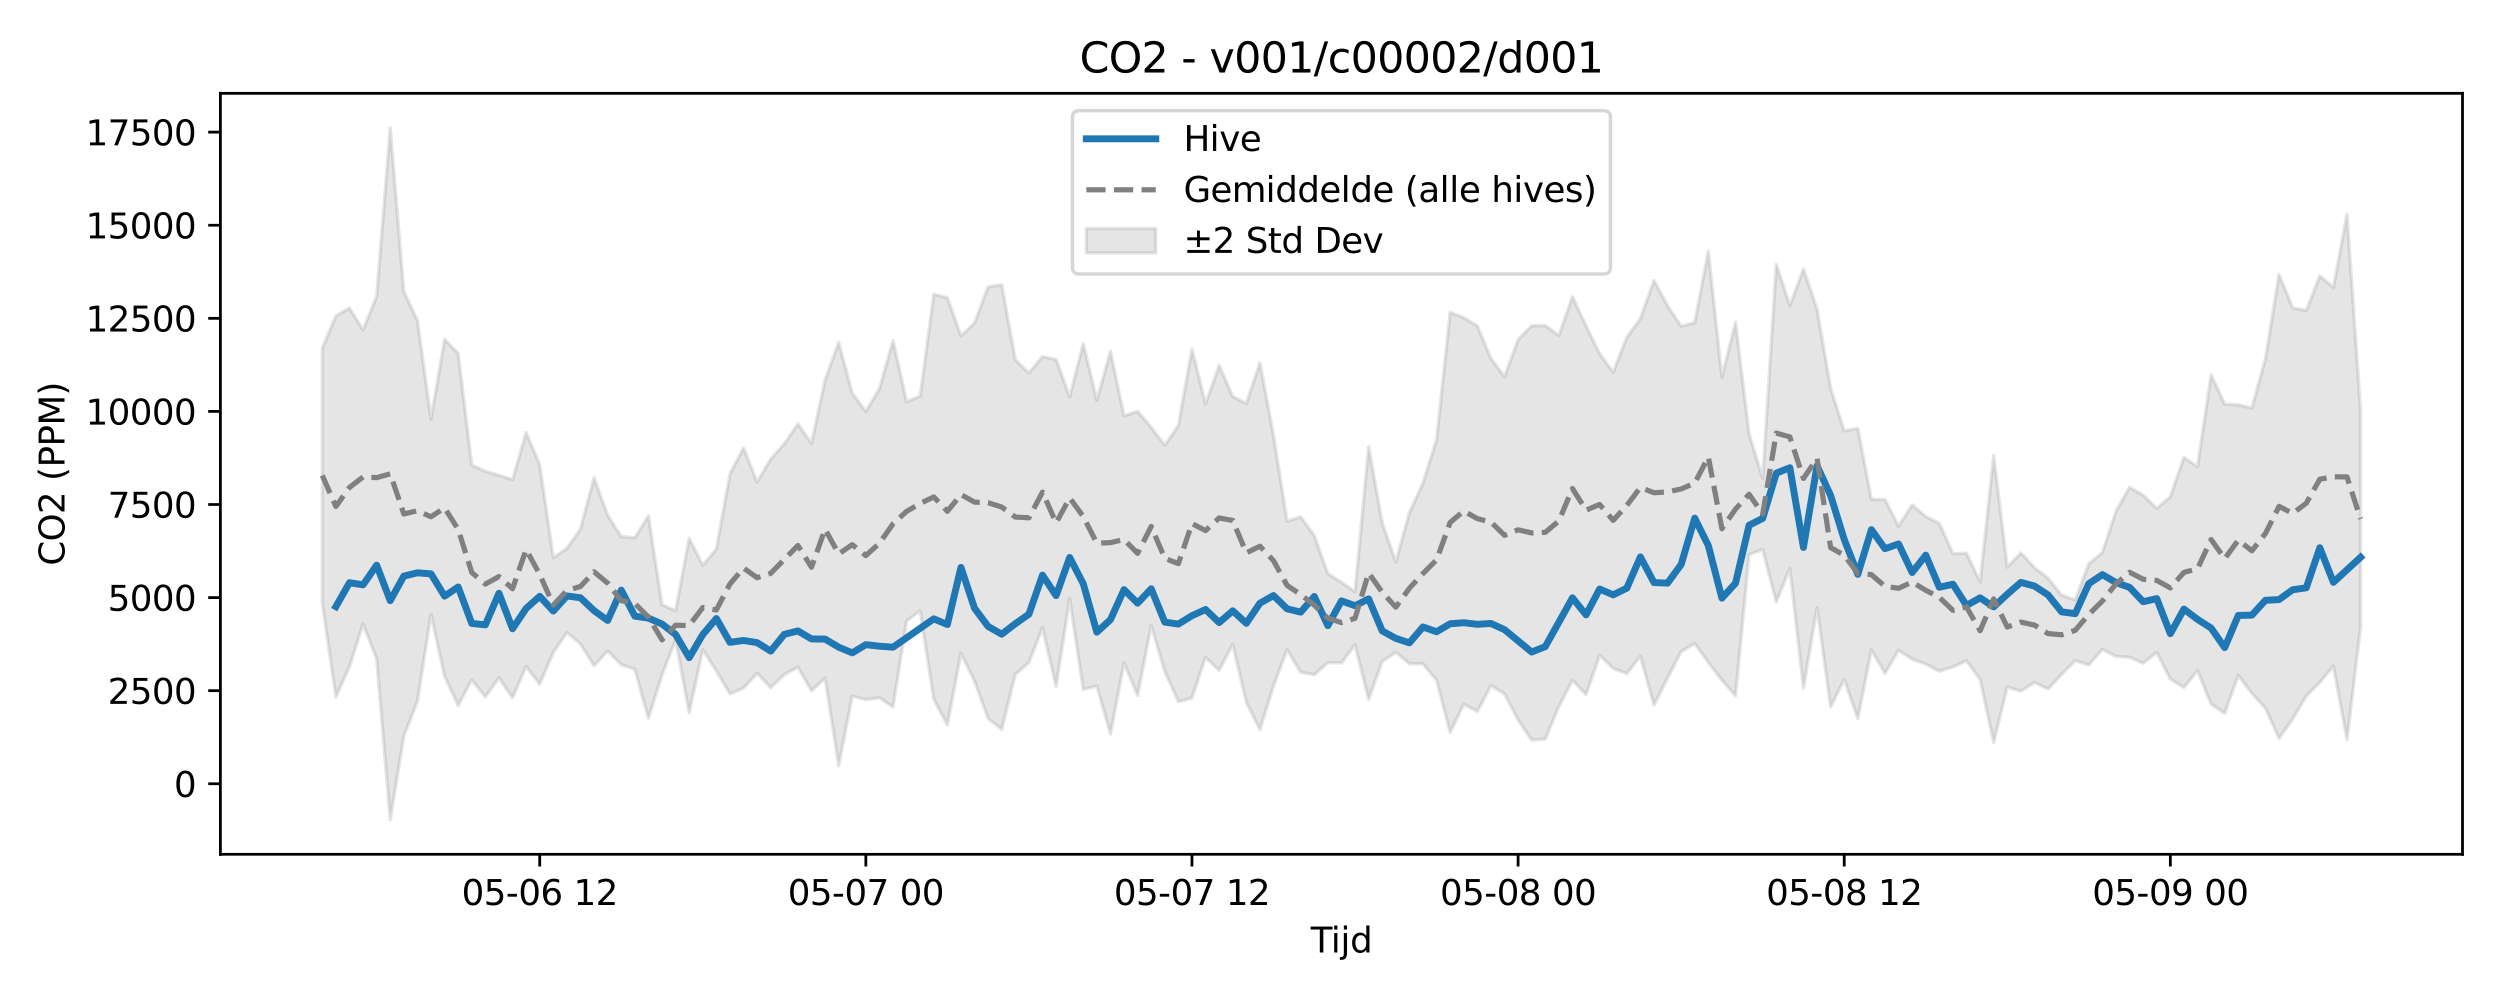 <?xml version="1.0" encoding="utf-8" standalone="no"?>
<!DOCTYPE svg PUBLIC "-//W3C//DTD SVG 1.1//EN"
  "http://www.w3.org/Graphics/SVG/1.1/DTD/svg11.dtd">
<svg xmlns:xlink="http://www.w3.org/1999/xlink" width="720pt" height="288pt" viewBox="0 0 720 288" xmlns="http://www.w3.org/2000/svg" version="1.1">
 <defs>
  <style type="text/css">*{stroke-linejoin: round; stroke-linecap: butt}</style>
 </defs>
 <g id="figure_1">
  <g id="patch_1">
   <path d="M 0 288 
L 720 288 
L 720 0 
L 0 0 
z
" style="fill: #ffffff"/>
  </g>
  <g id="axes_1">
   <g id="patch_2">
    <path d="M 63.47 246.04 
L 709.2 246.04 
L 709.2 26.88 
L 63.47 26.88 
z
" style="fill: #ffffff"/>
   </g>
   <g id="FillBetweenPolyCollection_1">
    <defs>
     <path id="meb567c52d7" d="M 92.821 -187.741 
L 92.821 -114.425 
L 96.735 -87.276 
L 100.648 -95.992 
L 104.562 -108.271 
L 108.475 -98.239 
L 112.389 -51.922 
L 116.302 -75.922 
L 120.216 -86.077 
L 124.129 -111.054 
L 128.043 -93.215 
L 131.957 -84.841 
L 135.87 -92.182 
L 139.784 -87.289 
L 143.697 -92.785 
L 147.611 -87.049 
L 151.524 -96.034 
L 155.438 -90.97 
L 159.351 -100.105 
L 163.265 -105.805 
L 167.178 -102.541 
L 171.092 -96.256 
L 175.005 -100.506 
L 178.919 -96.552 
L 182.832 -95.25 
L 186.746 -81.133 
L 190.659 -93.615 
L 194.573 -103.739 
L 198.486 -82.714 
L 202.4 -100.89 
L 206.313 -94.786 
L 210.227 -88.138 
L 214.14 -89.815 
L 218.054 -94.106 
L 221.967 -89.966 
L 225.881 -93.7 
L 229.794 -95.873 
L 233.708 -89.045 
L 237.621 -92.695 
L 241.535 -67.521 
L 245.448 -87.535 
L 249.362 -86.505 
L 253.275 -87.052 
L 257.189 -84.362 
L 261.103 -109.152 
L 265.016 -112.102 
L 268.93 -86.526 
L 272.843 -79.244 
L 276.757 -99.886 
L 280.67 -91.8 
L 284.584 -81.037 
L 288.497 -77.95 
L 292.411 -93.783 
L 296.324 -97.166 
L 300.238 -107.2 
L 304.151 -90.341 
L 308.065 -115.527 
L 311.978 -89.458 
L 315.892 -90.4 
L 319.805 -76.618 
L 323.719 -97.01 
L 327.632 -87.729 
L 331.546 -107.884 
L 335.459 -94.645 
L 339.373 -85.904 
L 343.286 -86.982 
L 347.2 -98.703 
L 351.113 -94.925 
L 355.027 -102.399 
L 358.94 -85.773 
L 362.854 -77.84 
L 366.767 -90.417 
L 370.681 -100.925 
L 374.594 -94.404 
L 378.508 -93.666 
L 382.421 -97.156 
L 386.335 -97.083 
L 390.249 -102.306 
L 394.162 -86.616 
L 398.076 -97.446 
L 401.989 -100.152 
L 405.903 -96.839 
L 409.816 -96.819 
L 413.73 -92.101 
L 417.643 -77.033 
L 421.557 -85.182 
L 425.47 -83.107 
L 429.384 -90.533 
L 433.297 -88.182 
L 437.211 -80.668 
L 441.124 -74.86 
L 445.038 -75.127 
L 448.951 -84.536 
L 452.865 -92.062 
L 456.778 -87.968 
L 460.692 -99.263 
L 464.605 -95.507 
L 468.519 -93.991 
L 472.432 -99.009 
L 476.346 -84.94 
L 480.259 -92.714 
L 484.173 -100.299 
L 488.086 -102.662 
L 492 -97.203 
L 495.913 -92.11 
L 499.827 -87.564 
L 503.74 -128.265 
L 507.654 -129.733 
L 511.567 -114.652 
L 515.481 -124.347 
L 519.395 -89.848 
L 523.308 -113.002 
L 527.222 -84.408 
L 531.135 -92.319 
L 535.049 -81.039 
L 538.962 -100.844 
L 542.876 -94.108 
L 546.789 -100.706 
L 550.703 -98.16 
L 554.616 -96.718 
L 558.53 -94.706 
L 562.443 -95.907 
L 566.357 -97.682 
L 570.27 -92.328 
L 574.184 -74.214 
L 578.097 -90.148 
L 582.011 -88.92 
L 585.924 -91.442 
L 589.838 -89.569 
L 593.751 -93.762 
L 597.665 -97.733 
L 601.578 -96.496 
L 605.492 -100.975 
L 609.405 -98.963 
L 613.319 -98.718 
L 617.232 -96.982 
L 621.146 -100.115 
L 625.059 -92.37 
L 628.973 -90.025 
L 632.886 -94.831 
L 636.8 -85.23 
L 640.713 -82.574 
L 644.627 -93.486 
L 648.541 -88.28 
L 652.454 -84.039 
L 656.368 -75.374 
L 660.281 -80.909 
L 664.195 -87.547 
L 668.108 -91.439 
L 672.022 -96.18 
L 675.935 -75.023 
L 679.849 -107.313 
L 679.849 -169.78 
L 679.849 -169.78 
L 675.935 -226.28 
L 672.022 -205.199 
L 668.108 -208.542 
L 664.195 -198.578 
L 660.281 -199.354 
L 656.368 -208.964 
L 652.454 -184.705 
L 648.541 -170.479 
L 644.627 -171.414 
L 640.713 -171.629 
L 636.8 -180.023 
L 632.886 -153.579 
L 628.973 -156.278 
L 625.059 -144.95 
L 621.146 -141.588 
L 617.232 -145.353 
L 613.319 -147.67 
L 609.405 -140.746 
L 605.492 -128.867 
L 601.578 -125.628 
L 597.665 -115.203 
L 593.751 -116.604 
L 589.838 -121.471 
L 585.924 -124.51 
L 582.011 -128.772 
L 578.097 -124.664 
L 574.184 -156.801 
L 570.27 -120.385 
L 566.357 -128.679 
L 562.443 -128.535 
L 558.53 -137.252 
L 554.616 -139.264 
L 550.703 -142.576 
L 546.789 -136.451 
L 542.876 -144.144 
L 538.962 -144.193 
L 535.049 -164.649 
L 531.135 -163.897 
L 527.222 -176.156 
L 523.308 -198.964 
L 519.395 -210.562 
L 515.481 -199.989 
L 511.567 -211.886 
L 507.654 -150.224 
L 503.74 -163.027 
L 499.827 -195.193 
L 495.913 -179.34 
L 492 -215.596 
L 488.086 -195.073 
L 484.173 -194.063 
L 480.259 -199.945 
L 476.346 -207.24 
L 472.432 -196.233 
L 468.519 -190.881 
L 464.605 -180.762 
L 460.692 -186.172 
L 456.778 -194.162 
L 452.865 -202.527 
L 448.951 -191.402 
L 445.038 -194.244 
L 441.124 -194.175 
L 437.211 -190.153 
L 433.297 -179.482 
L 429.384 -184.781 
L 425.47 -194.15 
L 421.557 -196.513 
L 417.643 -198.018 
L 413.73 -161.389 
L 409.816 -148.849 
L 405.903 -140.313 
L 401.989 -126.126 
L 398.076 -137.436 
L 394.162 -159.38 
L 390.249 -117.567 
L 386.335 -120.286 
L 382.421 -122.774 
L 378.508 -133.749 
L 374.594 -139.176 
L 370.681 -137.87 
L 366.767 -162.623 
L 362.854 -183.534 
L 358.94 -171.749 
L 355.027 -173.826 
L 351.113 -182.736 
L 347.2 -171.675 
L 343.286 -187.446 
L 339.373 -165.436 
L 335.459 -159.754 
L 331.546 -164.898 
L 327.632 -169.54 
L 323.719 -168.231 
L 319.805 -186.841 
L 315.892 -172.707 
L 311.978 -189.024 
L 308.065 -173.649 
L 304.151 -184.465 
L 300.238 -185.332 
L 296.324 -180.573 
L 292.411 -184.392 
L 288.497 -205.991 
L 284.584 -205.41 
L 280.67 -194.972 
L 276.757 -191.258 
L 272.843 -202.265 
L 268.93 -203.242 
L 265.016 -173.924 
L 261.103 -172.313 
L 257.189 -189.912 
L 253.275 -176.02 
L 249.362 -169.499 
L 245.448 -174.742 
L 241.535 -189.41 
L 237.621 -178.532 
L 233.708 -160.229 
L 229.794 -165.919 
L 225.881 -160.17 
L 221.967 -155.787 
L 218.054 -149.141 
L 214.14 -159.013 
L 210.227 -151.519 
L 206.313 -129.885 
L 202.4 -125.184 
L 198.486 -132.951 
L 194.573 -112.124 
L 190.659 -113.825 
L 186.746 -139.409 
L 182.832 -133.109 
L 178.919 -133.463 
L 175.005 -139.601 
L 171.092 -150.396 
L 167.178 -135.663 
L 163.265 -130.027 
L 159.351 -127.376 
L 155.438 -154.172 
L 151.524 -163.417 
L 147.611 -149.83 
L 143.697 -151.131 
L 139.784 -152.274 
L 135.87 -154.064 
L 131.957 -186.227 
L 128.043 -190.259 
L 124.129 -167.275 
L 120.216 -195.749 
L 116.302 -204.03 
L 112.389 -251.158 
L 108.475 -202.634 
L 104.562 -193.007 
L 100.648 -199.263 
L 96.735 -196.989 
L 92.821 -187.741 
z
" style="stroke: #808080; stroke-opacity: 0.2"/>
    </defs>
    <g clip-path="url(#pc4746f2664)">
     <use xlink:href="#meb567c52d7" x="0" y="288" style="fill: #808080; fill-opacity: 0.2; stroke: #808080; stroke-opacity: 0.2"/>
    </g>
   </g>
   <g id="matplotlib.axis_1">
    <g id="xtick_1">
     <g id="line2d_1">
      <defs>
       <path id="m14efe7e6c4" d="M 0 0 
L 0 3.5 
" style="stroke: #000000; stroke-width: 0.8"/>
      </defs>
      <g>
       <use xlink:href="#m14efe7e6c4" x="155.438" y="246.04" style="stroke: #000000; stroke-width: 0.8"/>
      </g>
     </g>
     <g id="text_1">
      <!-- 05-06 12 -->
      <g transform="translate(132.957 260.638) scale(0.1 -0.1)">
       <defs>
        <path id="DejaVuSans-30" d="M 2034 4250 
Q 1547 4250 1301 3770 
Q 1056 3291 1056 2328 
Q 1056 1369 1301 889 
Q 1547 409 2034 409 
Q 2525 409 2770 889 
Q 3016 1369 3016 2328 
Q 3016 3291 2770 3770 
Q 2525 4250 2034 4250 
z
M 2034 4750 
Q 2819 4750 3233 4129 
Q 3647 3509 3647 2328 
Q 3647 1150 3233 529 
Q 2819 -91 2034 -91 
Q 1250 -91 836 529 
Q 422 1150 422 2328 
Q 422 3509 836 4129 
Q 1250 4750 2034 4750 
z
" transform="scale(0.016)"/>
        <path id="DejaVuSans-35" d="M 691 4666 
L 3169 4666 
L 3169 4134 
L 1269 4134 
L 1269 2991 
Q 1406 3038 1543 3061 
Q 1681 3084 1819 3084 
Q 2600 3084 3056 2656 
Q 3513 2228 3513 1497 
Q 3513 744 3044 326 
Q 2575 -91 1722 -91 
Q 1428 -91 1123 -41 
Q 819 9 494 109 
L 494 744 
Q 775 591 1075 516 
Q 1375 441 1709 441 
Q 2250 441 2565 725 
Q 2881 1009 2881 1497 
Q 2881 1984 2565 2268 
Q 2250 2553 1709 2553 
Q 1456 2553 1204 2497 
Q 953 2441 691 2322 
L 691 4666 
z
" transform="scale(0.016)"/>
        <path id="DejaVuSans-2d" d="M 313 2009 
L 1997 2009 
L 1997 1497 
L 313 1497 
L 313 2009 
z
" transform="scale(0.016)"/>
        <path id="DejaVuSans-36" d="M 2113 2584 
Q 1688 2584 1439 2293 
Q 1191 2003 1191 1497 
Q 1191 994 1439 701 
Q 1688 409 2113 409 
Q 2538 409 2786 701 
Q 3034 994 3034 1497 
Q 3034 2003 2786 2293 
Q 2538 2584 2113 2584 
z
M 3366 4563 
L 3366 3988 
Q 3128 4100 2886 4159 
Q 2644 4219 2406 4219 
Q 1781 4219 1451 3797 
Q 1122 3375 1075 2522 
Q 1259 2794 1537 2939 
Q 1816 3084 2150 3084 
Q 2853 3084 3261 2657 
Q 3669 2231 3669 1497 
Q 3669 778 3244 343 
Q 2819 -91 2113 -91 
Q 1303 -91 875 529 
Q 447 1150 447 2328 
Q 447 3434 972 4092 
Q 1497 4750 2381 4750 
Q 2619 4750 2861 4703 
Q 3103 4656 3366 4563 
z
" transform="scale(0.016)"/>
        <path id="DejaVuSans-20" transform="scale(0.016)"/>
        <path id="DejaVuSans-31" d="M 794 531 
L 1825 531 
L 1825 4091 
L 703 3866 
L 703 4441 
L 1819 4666 
L 2450 4666 
L 2450 531 
L 3481 531 
L 3481 0 
L 794 0 
L 794 531 
z
" transform="scale(0.016)"/>
        <path id="DejaVuSans-32" d="M 1228 531 
L 3431 531 
L 3431 0 
L 469 0 
L 469 531 
Q 828 903 1448 1529 
Q 2069 2156 2228 2338 
Q 2531 2678 2651 2914 
Q 2772 3150 2772 3378 
Q 2772 3750 2511 3984 
Q 2250 4219 1831 4219 
Q 1534 4219 1204 4116 
Q 875 4013 500 3803 
L 500 4441 
Q 881 4594 1212 4672 
Q 1544 4750 1819 4750 
Q 2544 4750 2975 4387 
Q 3406 4025 3406 3419 
Q 3406 3131 3298 2873 
Q 3191 2616 2906 2266 
Q 2828 2175 2409 1742 
Q 1991 1309 1228 531 
z
" transform="scale(0.016)"/>
       </defs>
       <use xlink:href="#DejaVuSans-30"/>
       <use xlink:href="#DejaVuSans-35" transform="translate(63.623 0)"/>
       <use xlink:href="#DejaVuSans-2d" transform="translate(127.246 0)"/>
       <use xlink:href="#DejaVuSans-30" transform="translate(163.33 0)"/>
       <use xlink:href="#DejaVuSans-36" transform="translate(226.953 0)"/>
       <use xlink:href="#DejaVuSans-20" transform="translate(290.576 0)"/>
       <use xlink:href="#DejaVuSans-31" transform="translate(322.363 0)"/>
       <use xlink:href="#DejaVuSans-32" transform="translate(385.986 0)"/>
      </g>
     </g>
    </g>
    <g id="xtick_2">
     <g id="line2d_2">
      <g>
       <use xlink:href="#m14efe7e6c4" x="249.362" y="246.04" style="stroke: #000000; stroke-width: 0.8"/>
      </g>
     </g>
     <g id="text_2">
      <!-- 05-07 00 -->
      <g transform="translate(226.882 260.638) scale(0.1 -0.1)">
       <defs>
        <path id="DejaVuSans-37" d="M 525 4666 
L 3525 4666 
L 3525 4397 
L 1831 0 
L 1172 0 
L 2766 4134 
L 525 4134 
L 525 4666 
z
" transform="scale(0.016)"/>
       </defs>
       <use xlink:href="#DejaVuSans-30"/>
       <use xlink:href="#DejaVuSans-35" transform="translate(63.623 0)"/>
       <use xlink:href="#DejaVuSans-2d" transform="translate(127.246 0)"/>
       <use xlink:href="#DejaVuSans-30" transform="translate(163.33 0)"/>
       <use xlink:href="#DejaVuSans-37" transform="translate(226.953 0)"/>
       <use xlink:href="#DejaVuSans-20" transform="translate(290.576 0)"/>
       <use xlink:href="#DejaVuSans-30" transform="translate(322.363 0)"/>
       <use xlink:href="#DejaVuSans-30" transform="translate(385.986 0)"/>
      </g>
     </g>
    </g>
    <g id="xtick_3">
     <g id="line2d_3">
      <g>
       <use xlink:href="#m14efe7e6c4" x="343.286" y="246.04" style="stroke: #000000; stroke-width: 0.8"/>
      </g>
     </g>
     <g id="text_3">
      <!-- 05-07 12 -->
      <g transform="translate(320.806 260.638) scale(0.1 -0.1)">
       <use xlink:href="#DejaVuSans-30"/>
       <use xlink:href="#DejaVuSans-35" transform="translate(63.623 0)"/>
       <use xlink:href="#DejaVuSans-2d" transform="translate(127.246 0)"/>
       <use xlink:href="#DejaVuSans-30" transform="translate(163.33 0)"/>
       <use xlink:href="#DejaVuSans-37" transform="translate(226.953 0)"/>
       <use xlink:href="#DejaVuSans-20" transform="translate(290.576 0)"/>
       <use xlink:href="#DejaVuSans-31" transform="translate(322.363 0)"/>
       <use xlink:href="#DejaVuSans-32" transform="translate(385.986 0)"/>
      </g>
     </g>
    </g>
    <g id="xtick_4">
     <g id="line2d_4">
      <g>
       <use xlink:href="#m14efe7e6c4" x="437.211" y="246.04" style="stroke: #000000; stroke-width: 0.8"/>
      </g>
     </g>
     <g id="text_4">
      <!-- 05-08 00 -->
      <g transform="translate(414.73 260.638) scale(0.1 -0.1)">
       <defs>
        <path id="DejaVuSans-38" d="M 2034 2216 
Q 1584 2216 1326 1975 
Q 1069 1734 1069 1313 
Q 1069 891 1326 650 
Q 1584 409 2034 409 
Q 2484 409 2743 651 
Q 3003 894 3003 1313 
Q 3003 1734 2745 1975 
Q 2488 2216 2034 2216 
z
M 1403 2484 
Q 997 2584 770 2862 
Q 544 3141 544 3541 
Q 544 4100 942 4425 
Q 1341 4750 2034 4750 
Q 2731 4750 3128 4425 
Q 3525 4100 3525 3541 
Q 3525 3141 3298 2862 
Q 3072 2584 2669 2484 
Q 3125 2378 3379 2068 
Q 3634 1759 3634 1313 
Q 3634 634 3220 271 
Q 2806 -91 2034 -91 
Q 1263 -91 848 271 
Q 434 634 434 1313 
Q 434 1759 690 2068 
Q 947 2378 1403 2484 
z
M 1172 3481 
Q 1172 3119 1398 2916 
Q 1625 2713 2034 2713 
Q 2441 2713 2670 2916 
Q 2900 3119 2900 3481 
Q 2900 3844 2670 4047 
Q 2441 4250 2034 4250 
Q 1625 4250 1398 4047 
Q 1172 3844 1172 3481 
z
" transform="scale(0.016)"/>
       </defs>
       <use xlink:href="#DejaVuSans-30"/>
       <use xlink:href="#DejaVuSans-35" transform="translate(63.623 0)"/>
       <use xlink:href="#DejaVuSans-2d" transform="translate(127.246 0)"/>
       <use xlink:href="#DejaVuSans-30" transform="translate(163.33 0)"/>
       <use xlink:href="#DejaVuSans-38" transform="translate(226.953 0)"/>
       <use xlink:href="#DejaVuSans-20" transform="translate(290.576 0)"/>
       <use xlink:href="#DejaVuSans-30" transform="translate(322.363 0)"/>
       <use xlink:href="#DejaVuSans-30" transform="translate(385.986 0)"/>
      </g>
     </g>
    </g>
    <g id="xtick_5">
     <g id="line2d_5">
      <g>
       <use xlink:href="#m14efe7e6c4" x="531.135" y="246.04" style="stroke: #000000; stroke-width: 0.8"/>
      </g>
     </g>
     <g id="text_5">
      <!-- 05-08 12 -->
      <g transform="translate(508.655 260.638) scale(0.1 -0.1)">
       <use xlink:href="#DejaVuSans-30"/>
       <use xlink:href="#DejaVuSans-35" transform="translate(63.623 0)"/>
       <use xlink:href="#DejaVuSans-2d" transform="translate(127.246 0)"/>
       <use xlink:href="#DejaVuSans-30" transform="translate(163.33 0)"/>
       <use xlink:href="#DejaVuSans-38" transform="translate(226.953 0)"/>
       <use xlink:href="#DejaVuSans-20" transform="translate(290.576 0)"/>
       <use xlink:href="#DejaVuSans-31" transform="translate(322.363 0)"/>
       <use xlink:href="#DejaVuSans-32" transform="translate(385.986 0)"/>
      </g>
     </g>
    </g>
    <g id="xtick_6">
     <g id="line2d_6">
      <g>
       <use xlink:href="#m14efe7e6c4" x="625.059" y="246.04" style="stroke: #000000; stroke-width: 0.8"/>
      </g>
     </g>
     <g id="text_6">
      <!-- 05-09 00 -->
      <g transform="translate(602.579 260.638) scale(0.1 -0.1)">
       <defs>
        <path id="DejaVuSans-39" d="M 703 97 
L 703 672 
Q 941 559 1184 500 
Q 1428 441 1663 441 
Q 2288 441 2617 861 
Q 2947 1281 2994 2138 
Q 2813 1869 2534 1725 
Q 2256 1581 1919 1581 
Q 1219 1581 811 2004 
Q 403 2428 403 3163 
Q 403 3881 828 4315 
Q 1253 4750 1959 4750 
Q 2769 4750 3195 4129 
Q 3622 3509 3622 2328 
Q 3622 1225 3098 567 
Q 2575 -91 1691 -91 
Q 1453 -91 1209 -44 
Q 966 3 703 97 
z
M 1959 2075 
Q 2384 2075 2632 2365 
Q 2881 2656 2881 3163 
Q 2881 3666 2632 3958 
Q 2384 4250 1959 4250 
Q 1534 4250 1286 3958 
Q 1038 3666 1038 3163 
Q 1038 2656 1286 2365 
Q 1534 2075 1959 2075 
z
" transform="scale(0.016)"/>
       </defs>
       <use xlink:href="#DejaVuSans-30"/>
       <use xlink:href="#DejaVuSans-35" transform="translate(63.623 0)"/>
       <use xlink:href="#DejaVuSans-2d" transform="translate(127.246 0)"/>
       <use xlink:href="#DejaVuSans-30" transform="translate(163.33 0)"/>
       <use xlink:href="#DejaVuSans-39" transform="translate(226.953 0)"/>
       <use xlink:href="#DejaVuSans-20" transform="translate(290.576 0)"/>
       <use xlink:href="#DejaVuSans-30" transform="translate(322.363 0)"/>
       <use xlink:href="#DejaVuSans-30" transform="translate(385.986 0)"/>
      </g>
     </g>
    </g>
    <g id="text_7">
     <!-- Tijd -->
     <g transform="translate(377.485 274.317) scale(0.1 -0.1)">
      <defs>
       <path id="DejaVuSans-54" d="M -19 4666 
L 3928 4666 
L 3928 4134 
L 2272 4134 
L 2272 0 
L 1638 0 
L 1638 4134 
L -19 4134 
L -19 4666 
z
" transform="scale(0.016)"/>
       <path id="DejaVuSans-69" d="M 603 3500 
L 1178 3500 
L 1178 0 
L 603 0 
L 603 3500 
z
M 603 4863 
L 1178 4863 
L 1178 4134 
L 603 4134 
L 603 4863 
z
" transform="scale(0.016)"/>
       <path id="DejaVuSans-6a" d="M 603 3500 
L 1178 3500 
L 1178 -63 
Q 1178 -731 923 -1031 
Q 669 -1331 103 -1331 
L -116 -1331 
L -116 -844 
L 38 -844 
Q 366 -844 484 -692 
Q 603 -541 603 -63 
L 603 3500 
z
M 603 4863 
L 1178 4863 
L 1178 4134 
L 603 4134 
L 603 4863 
z
" transform="scale(0.016)"/>
       <path id="DejaVuSans-64" d="M 2906 2969 
L 2906 4863 
L 3481 4863 
L 3481 0 
L 2906 0 
L 2906 525 
Q 2725 213 2448 61 
Q 2172 -91 1784 -91 
Q 1150 -91 751 415 
Q 353 922 353 1747 
Q 353 2572 751 3078 
Q 1150 3584 1784 3584 
Q 2172 3584 2448 3432 
Q 2725 3281 2906 2969 
z
M 947 1747 
Q 947 1113 1208 752 
Q 1469 391 1925 391 
Q 2381 391 2643 752 
Q 2906 1113 2906 1747 
Q 2906 2381 2643 2742 
Q 2381 3103 1925 3103 
Q 1469 3103 1208 2742 
Q 947 2381 947 1747 
z
" transform="scale(0.016)"/>
      </defs>
      <use xlink:href="#DejaVuSans-54"/>
      <use xlink:href="#DejaVuSans-69" transform="translate(57.959 0)"/>
      <use xlink:href="#DejaVuSans-6a" transform="translate(85.742 0)"/>
      <use xlink:href="#DejaVuSans-64" transform="translate(113.525 0)"/>
     </g>
    </g>
   </g>
   <g id="matplotlib.axis_2">
    <g id="ytick_1">
     <g id="line2d_7">
      <defs>
       <path id="m110b66a2c6" d="M 0 0 
L -3.5 0 
" style="stroke: #000000; stroke-width: 0.8"/>
      </defs>
      <g>
       <use xlink:href="#m110b66a2c6" x="63.47" y="225.723" style="stroke: #000000; stroke-width: 0.8"/>
      </g>
     </g>
     <g id="text_8">
      <!-- 0 -->
      <g transform="translate(50.108 229.523) scale(0.1 -0.1)">
       <use xlink:href="#DejaVuSans-30"/>
      </g>
     </g>
    </g>
    <g id="ytick_2">
     <g id="line2d_8">
      <g>
       <use xlink:href="#m110b66a2c6" x="63.47" y="198.914" style="stroke: #000000; stroke-width: 0.8"/>
      </g>
     </g>
     <g id="text_9">
      <!-- 2500 -->
      <g transform="translate(31.02 202.713) scale(0.1 -0.1)">
       <use xlink:href="#DejaVuSans-32"/>
       <use xlink:href="#DejaVuSans-35" transform="translate(63.623 0)"/>
       <use xlink:href="#DejaVuSans-30" transform="translate(127.246 0)"/>
       <use xlink:href="#DejaVuSans-30" transform="translate(190.869 0)"/>
      </g>
     </g>
    </g>
    <g id="ytick_3">
     <g id="line2d_9">
      <g>
       <use xlink:href="#m110b66a2c6" x="63.47" y="172.105" style="stroke: #000000; stroke-width: 0.8"/>
      </g>
     </g>
     <g id="text_10">
      <!-- 5000 -->
      <g transform="translate(31.02 175.904) scale(0.1 -0.1)">
       <use xlink:href="#DejaVuSans-35"/>
       <use xlink:href="#DejaVuSans-30" transform="translate(63.623 0)"/>
       <use xlink:href="#DejaVuSans-30" transform="translate(127.246 0)"/>
       <use xlink:href="#DejaVuSans-30" transform="translate(190.869 0)"/>
      </g>
     </g>
    </g>
    <g id="ytick_4">
     <g id="line2d_10">
      <g>
       <use xlink:href="#m110b66a2c6" x="63.47" y="145.296" style="stroke: #000000; stroke-width: 0.8"/>
      </g>
     </g>
     <g id="text_11">
      <!-- 7500 -->
      <g transform="translate(31.02 149.095) scale(0.1 -0.1)">
       <use xlink:href="#DejaVuSans-37"/>
       <use xlink:href="#DejaVuSans-35" transform="translate(63.623 0)"/>
       <use xlink:href="#DejaVuSans-30" transform="translate(127.246 0)"/>
       <use xlink:href="#DejaVuSans-30" transform="translate(190.869 0)"/>
      </g>
     </g>
    </g>
    <g id="ytick_5">
     <g id="line2d_11">
      <g>
       <use xlink:href="#m110b66a2c6" x="63.47" y="118.487" style="stroke: #000000; stroke-width: 0.8"/>
      </g>
     </g>
     <g id="text_12">
      <!-- 10000 -->
      <g transform="translate(24.657 122.286) scale(0.1 -0.1)">
       <use xlink:href="#DejaVuSans-31"/>
       <use xlink:href="#DejaVuSans-30" transform="translate(63.623 0)"/>
       <use xlink:href="#DejaVuSans-30" transform="translate(127.246 0)"/>
       <use xlink:href="#DejaVuSans-30" transform="translate(190.869 0)"/>
       <use xlink:href="#DejaVuSans-30" transform="translate(254.492 0)"/>
      </g>
     </g>
    </g>
    <g id="ytick_6">
     <g id="line2d_12">
      <g>
       <use xlink:href="#m110b66a2c6" x="63.47" y="91.677" style="stroke: #000000; stroke-width: 0.8"/>
      </g>
     </g>
     <g id="text_13">
      <!-- 12500 -->
      <g transform="translate(24.657 95.477) scale(0.1 -0.1)">
       <use xlink:href="#DejaVuSans-31"/>
       <use xlink:href="#DejaVuSans-32" transform="translate(63.623 0)"/>
       <use xlink:href="#DejaVuSans-35" transform="translate(127.246 0)"/>
       <use xlink:href="#DejaVuSans-30" transform="translate(190.869 0)"/>
       <use xlink:href="#DejaVuSans-30" transform="translate(254.492 0)"/>
      </g>
     </g>
    </g>
    <g id="ytick_7">
     <g id="line2d_13">
      <g>
       <use xlink:href="#m110b66a2c6" x="63.47" y="64.868" style="stroke: #000000; stroke-width: 0.8"/>
      </g>
     </g>
     <g id="text_14">
      <!-- 15000 -->
      <g transform="translate(24.657 68.667) scale(0.1 -0.1)">
       <use xlink:href="#DejaVuSans-31"/>
       <use xlink:href="#DejaVuSans-35" transform="translate(63.623 0)"/>
       <use xlink:href="#DejaVuSans-30" transform="translate(127.246 0)"/>
       <use xlink:href="#DejaVuSans-30" transform="translate(190.869 0)"/>
       <use xlink:href="#DejaVuSans-30" transform="translate(254.492 0)"/>
      </g>
     </g>
    </g>
    <g id="ytick_8">
     <g id="line2d_14">
      <g>
       <use xlink:href="#m110b66a2c6" x="63.47" y="38.059" style="stroke: #000000; stroke-width: 0.8"/>
      </g>
     </g>
     <g id="text_15">
      <!-- 17500 -->
      <g transform="translate(24.657 41.858) scale(0.1 -0.1)">
       <use xlink:href="#DejaVuSans-31"/>
       <use xlink:href="#DejaVuSans-37" transform="translate(63.623 0)"/>
       <use xlink:href="#DejaVuSans-35" transform="translate(127.246 0)"/>
       <use xlink:href="#DejaVuSans-30" transform="translate(190.869 0)"/>
       <use xlink:href="#DejaVuSans-30" transform="translate(254.492 0)"/>
      </g>
     </g>
    </g>
    <g id="text_16">
     <!-- CO2 (PPM) -->
     <g transform="translate(18.578 162.903) rotate(-90) scale(0.1 -0.1)">
      <defs>
       <path id="DejaVuSans-43" d="M 4122 4306 
L 4122 3641 
Q 3803 3938 3442 4084 
Q 3081 4231 2675 4231 
Q 1875 4231 1450 3742 
Q 1025 3253 1025 2328 
Q 1025 1406 1450 917 
Q 1875 428 2675 428 
Q 3081 428 3442 575 
Q 3803 722 4122 1019 
L 4122 359 
Q 3791 134 3420 21 
Q 3050 -91 2638 -91 
Q 1578 -91 968 557 
Q 359 1206 359 2328 
Q 359 3453 968 4101 
Q 1578 4750 2638 4750 
Q 3056 4750 3426 4639 
Q 3797 4528 4122 4306 
z
" transform="scale(0.016)"/>
       <path id="DejaVuSans-4f" d="M 2522 4238 
Q 1834 4238 1429 3725 
Q 1025 3213 1025 2328 
Q 1025 1447 1429 934 
Q 1834 422 2522 422 
Q 3209 422 3611 934 
Q 4013 1447 4013 2328 
Q 4013 3213 3611 3725 
Q 3209 4238 2522 4238 
z
M 2522 4750 
Q 3503 4750 4090 4092 
Q 4678 3434 4678 2328 
Q 4678 1225 4090 567 
Q 3503 -91 2522 -91 
Q 1538 -91 948 565 
Q 359 1222 359 2328 
Q 359 3434 948 4092 
Q 1538 4750 2522 4750 
z
" transform="scale(0.016)"/>
       <path id="DejaVuSans-28" d="M 1984 4856 
Q 1566 4138 1362 3434 
Q 1159 2731 1159 2009 
Q 1159 1288 1364 580 
Q 1569 -128 1984 -844 
L 1484 -844 
Q 1016 -109 783 600 
Q 550 1309 550 2009 
Q 550 2706 781 3412 
Q 1013 4119 1484 4856 
L 1984 4856 
z
" transform="scale(0.016)"/>
       <path id="DejaVuSans-50" d="M 1259 4147 
L 1259 2394 
L 2053 2394 
Q 2494 2394 2734 2622 
Q 2975 2850 2975 3272 
Q 2975 3691 2734 3919 
Q 2494 4147 2053 4147 
L 1259 4147 
z
M 628 4666 
L 2053 4666 
Q 2838 4666 3239 4311 
Q 3641 3956 3641 3272 
Q 3641 2581 3239 2228 
Q 2838 1875 2053 1875 
L 1259 1875 
L 1259 0 
L 628 0 
L 628 4666 
z
" transform="scale(0.016)"/>
       <path id="DejaVuSans-4d" d="M 628 4666 
L 1569 4666 
L 2759 1491 
L 3956 4666 
L 4897 4666 
L 4897 0 
L 4281 0 
L 4281 4097 
L 3078 897 
L 2444 897 
L 1241 4097 
L 1241 0 
L 628 0 
L 628 4666 
z
" transform="scale(0.016)"/>
       <path id="DejaVuSans-29" d="M 513 4856 
L 1013 4856 
Q 1481 4119 1714 3412 
Q 1947 2706 1947 2009 
Q 1947 1309 1714 600 
Q 1481 -109 1013 -844 
L 513 -844 
Q 928 -128 1133 580 
Q 1338 1288 1338 2009 
Q 1338 2731 1133 3434 
Q 928 4138 513 4856 
z
" transform="scale(0.016)"/>
      </defs>
      <use xlink:href="#DejaVuSans-43"/>
      <use xlink:href="#DejaVuSans-4f" transform="translate(69.824 0)"/>
      <use xlink:href="#DejaVuSans-32" transform="translate(148.535 0)"/>
      <use xlink:href="#DejaVuSans-20" transform="translate(212.158 0)"/>
      <use xlink:href="#DejaVuSans-28" transform="translate(243.945 0)"/>
      <use xlink:href="#DejaVuSans-50" transform="translate(282.959 0)"/>
      <use xlink:href="#DejaVuSans-50" transform="translate(343.262 0)"/>
      <use xlink:href="#DejaVuSans-4d" transform="translate(403.564 0)"/>
      <use xlink:href="#DejaVuSans-29" transform="translate(489.844 0)"/>
     </g>
    </g>
   </g>
   <g id="line2d_15">
    <path d="M 96.735 174.705 
L 100.648 167.826 
L 104.562 168.43 
L 108.475 162.775 
L 112.389 172.979 
L 116.302 165.917 
L 120.216 164.967 
L 124.129 165.274 
L 128.043 171.681 
L 131.957 169.054 
L 135.87 179.551 
L 139.784 179.96 
L 143.697 170.861 
L 147.611 181.081 
L 151.524 175.226 
L 155.438 171.747 
L 159.351 175.973 
L 163.265 171.633 
L 167.178 172.164 
L 171.092 175.873 
L 175.005 178.686 
L 178.919 169.964 
L 182.832 177.445 
L 186.746 178.024 
L 190.659 179.722 
L 194.573 182.739 
L 198.486 189.402 
L 202.4 182.743 
L 206.313 178.142 
L 210.227 184.991 
L 214.14 184.455 
L 218.054 185.081 
L 221.967 187.518 
L 225.881 182.686 
L 229.794 181.71 
L 233.708 184.012 
L 237.621 184.058 
L 241.535 186.389 
L 245.448 188.022 
L 249.362 185.667 
L 253.275 186.103 
L 257.189 186.392 
L 268.93 178.225 
L 272.843 179.869 
L 276.757 163.419 
L 280.67 175.19 
L 284.584 180.419 
L 288.497 182.652 
L 292.411 179.633 
L 296.324 176.895 
L 300.238 165.646 
L 304.151 171.526 
L 308.065 160.563 
L 311.978 168.11 
L 315.892 182.057 
L 319.805 178.464 
L 323.719 169.826 
L 327.632 173.717 
L 331.546 169.574 
L 335.459 179.168 
L 339.373 179.74 
L 343.286 177.324 
L 347.2 175.537 
L 351.113 179.297 
L 355.027 175.917 
L 358.94 179.508 
L 362.854 173.731 
L 366.767 171.52 
L 370.681 175.338 
L 374.594 176.287 
L 378.508 171.794 
L 382.421 180.18 
L 386.335 173.059 
L 390.249 174.446 
L 394.162 172.486 
L 398.076 181.699 
L 401.989 183.847 
L 405.903 185.141 
L 409.816 180.566 
L 413.73 181.949 
L 417.643 179.647 
L 421.557 179.343 
L 425.47 179.805 
L 429.384 179.558 
L 433.297 181.338 
L 441.124 187.787 
L 445.038 186.217 
L 452.865 172.187 
L 456.778 177.077 
L 460.692 169.642 
L 464.605 171.319 
L 468.519 169.381 
L 472.432 160.4 
L 476.346 167.783 
L 480.259 167.933 
L 484.173 162.575 
L 488.086 149.237 
L 492 157.149 
L 495.913 172.255 
L 499.827 167.96 
L 503.74 151.265 
L 507.654 149.296 
L 511.567 136.277 
L 515.481 134.706 
L 519.395 157.665 
L 523.308 134.143 
L 527.222 142.704 
L 531.135 155.365 
L 535.049 165.403 
L 538.962 152.545 
L 542.876 158.025 
L 546.789 156.666 
L 550.703 164.881 
L 554.616 159.887 
L 558.53 169.124 
L 562.443 168.26 
L 566.357 174.378 
L 570.27 172.18 
L 574.184 174.764 
L 578.097 171.129 
L 582.011 167.723 
L 585.924 168.791 
L 589.838 171.336 
L 593.751 176.216 
L 597.665 176.734 
L 601.578 168.094 
L 605.492 165.492 
L 609.405 167.794 
L 613.319 169.163 
L 617.232 173.292 
L 621.146 172.398 
L 625.059 182.5 
L 628.973 175.422 
L 632.886 178.378 
L 636.8 180.888 
L 640.713 186.507 
L 644.627 177.245 
L 648.541 177.156 
L 652.454 172.882 
L 656.368 172.684 
L 660.281 169.853 
L 664.195 169.295 
L 668.108 157.753 
L 672.022 167.705 
L 679.849 160.497 
L 679.849 160.497 
" clip-path="url(#pc4746f2664)" style="fill: none; stroke: #1f77b4; stroke-width: 2; stroke-linecap: square"/>
   </g>
   <g id="line2d_16">
    <path d="M 92.821 136.917 
L 96.735 145.868 
L 100.648 140.373 
L 104.562 137.361 
L 108.475 137.564 
L 112.389 136.46 
L 116.302 148.024 
L 120.216 147.087 
L 124.129 148.835 
L 128.043 146.263 
L 131.957 152.466 
L 135.87 164.877 
L 139.784 168.218 
L 143.697 166.042 
L 147.611 169.56 
L 151.524 158.275 
L 155.438 165.429 
L 159.351 174.259 
L 163.265 170.084 
L 167.178 168.898 
L 171.092 164.674 
L 175.005 167.947 
L 178.919 172.993 
L 182.832 173.821 
L 186.746 177.729 
L 190.659 184.28 
L 194.573 180.068 
L 198.486 180.168 
L 202.4 174.963 
L 206.313 175.664 
L 210.227 168.171 
L 214.14 163.586 
L 218.054 166.377 
L 221.967 165.124 
L 229.794 157.104 
L 233.708 163.363 
L 237.621 152.387 
L 241.535 159.534 
L 245.448 156.861 
L 249.362 159.998 
L 253.275 156.464 
L 257.189 150.863 
L 261.103 147.268 
L 265.016 144.987 
L 268.93 143.116 
L 272.843 147.246 
L 276.757 142.428 
L 280.67 144.614 
L 284.584 144.777 
L 288.497 146.03 
L 292.411 148.912 
L 296.324 149.13 
L 300.238 141.734 
L 304.151 150.597 
L 308.065 143.412 
L 311.978 148.759 
L 315.892 156.447 
L 319.805 156.271 
L 323.719 155.379 
L 327.632 159.366 
L 331.546 151.609 
L 335.459 160.8 
L 339.373 162.33 
L 343.286 150.786 
L 347.2 152.811 
L 351.113 149.17 
L 355.027 149.888 
L 358.94 159.239 
L 362.854 157.313 
L 366.767 161.48 
L 370.681 168.602 
L 374.594 171.21 
L 378.508 174.293 
L 382.421 178.035 
L 386.335 179.316 
L 390.249 178.064 
L 394.162 165.002 
L 398.076 170.559 
L 401.989 174.861 
L 405.903 169.424 
L 409.816 165.166 
L 413.73 161.255 
L 417.643 150.474 
L 421.557 147.153 
L 425.47 149.372 
L 429.384 150.343 
L 433.297 154.168 
L 437.211 152.59 
L 441.124 153.482 
L 445.038 153.314 
L 448.951 150.031 
L 452.865 140.705 
L 456.778 146.935 
L 460.692 145.282 
L 464.605 149.866 
L 468.519 145.564 
L 472.432 140.379 
L 476.346 141.91 
L 480.259 141.671 
L 484.173 140.819 
L 488.086 139.133 
L 492 131.6 
L 495.913 152.275 
L 499.827 146.622 
L 503.74 142.354 
L 507.654 148.022 
L 511.567 124.731 
L 515.481 125.832 
L 519.395 137.795 
L 523.308 132.017 
L 527.222 157.718 
L 531.135 159.892 
L 535.049 165.156 
L 538.962 165.481 
L 542.876 168.874 
L 546.789 169.421 
L 550.703 167.632 
L 554.616 170.009 
L 558.53 172.021 
L 562.443 175.779 
L 566.357 174.82 
L 570.27 181.644 
L 574.184 172.492 
L 578.097 180.594 
L 582.011 179.154 
L 585.924 180.024 
L 589.838 182.48 
L 593.751 182.817 
L 597.665 181.532 
L 601.578 176.938 
L 605.492 173.079 
L 609.405 168.145 
L 613.319 164.806 
L 617.232 166.832 
L 621.146 167.149 
L 625.059 169.34 
L 628.973 164.849 
L 632.886 163.795 
L 636.8 155.374 
L 640.713 160.899 
L 644.627 155.55 
L 648.541 158.62 
L 652.454 153.628 
L 656.368 145.831 
L 660.281 147.869 
L 664.195 144.938 
L 668.108 138.01 
L 672.022 137.311 
L 675.935 137.349 
L 679.849 149.454 
L 679.849 149.454 
" clip-path="url(#pc4746f2664)" style="fill: none; stroke-dasharray: 5.55,2.4; stroke-dashoffset: 0; stroke: #808080; stroke-width: 1.5"/>
   </g>
   <g id="patch_3">
    <path d="M 63.47 246.04 
L 63.47 26.88 
" style="fill: none; stroke: #000000; stroke-width: 0.8; stroke-linejoin: miter; stroke-linecap: square"/>
   </g>
   <g id="patch_4">
    <path d="M 709.2 246.04 
L 709.2 26.88 
" style="fill: none; stroke: #000000; stroke-width: 0.8; stroke-linejoin: miter; stroke-linecap: square"/>
   </g>
   <g id="patch_5">
    <path d="M 63.47 246.04 
L 709.2 246.04 
" style="fill: none; stroke: #000000; stroke-width: 0.8; stroke-linejoin: miter; stroke-linecap: square"/>
   </g>
   <g id="patch_6">
    <path d="M 63.47 26.88 
L 709.2 26.88 
" style="fill: none; stroke: #000000; stroke-width: 0.8; stroke-linejoin: miter; stroke-linecap: square"/>
   </g>
   <g id="text_17">
    <!-- CO2 - v001/c00002/d001 -->
    <g transform="translate(310.932 20.88) scale(0.12 -0.12)">
     <defs>
      <path id="DejaVuSans-76" d="M 191 3500 
L 800 3500 
L 1894 563 
L 2988 3500 
L 3597 3500 
L 2284 0 
L 1503 0 
L 191 3500 
z
" transform="scale(0.016)"/>
      <path id="DejaVuSans-2f" d="M 1625 4666 
L 2156 4666 
L 531 -594 
L 0 -594 
L 1625 4666 
z
" transform="scale(0.016)"/>
      <path id="DejaVuSans-63" d="M 3122 3366 
L 3122 2828 
Q 2878 2963 2633 3030 
Q 2388 3097 2138 3097 
Q 1578 3097 1268 2742 
Q 959 2388 959 1747 
Q 959 1106 1268 751 
Q 1578 397 2138 397 
Q 2388 397 2633 464 
Q 2878 531 3122 666 
L 3122 134 
Q 2881 22 2623 -34 
Q 2366 -91 2075 -91 
Q 1284 -91 818 406 
Q 353 903 353 1747 
Q 353 2603 823 3093 
Q 1294 3584 2113 3584 
Q 2378 3584 2631 3529 
Q 2884 3475 3122 3366 
z
" transform="scale(0.016)"/>
     </defs>
     <use xlink:href="#DejaVuSans-43"/>
     <use xlink:href="#DejaVuSans-4f" transform="translate(69.824 0)"/>
     <use xlink:href="#DejaVuSans-32" transform="translate(148.535 0)"/>
     <use xlink:href="#DejaVuSans-20" transform="translate(212.158 0)"/>
     <use xlink:href="#DejaVuSans-2d" transform="translate(243.945 0)"/>
     <use xlink:href="#DejaVuSans-20" transform="translate(280.029 0)"/>
     <use xlink:href="#DejaVuSans-76" transform="translate(311.816 0)"/>
     <use xlink:href="#DejaVuSans-30" transform="translate(370.996 0)"/>
     <use xlink:href="#DejaVuSans-30" transform="translate(434.619 0)"/>
     <use xlink:href="#DejaVuSans-31" transform="translate(498.242 0)"/>
     <use xlink:href="#DejaVuSans-2f" transform="translate(561.865 0)"/>
     <use xlink:href="#DejaVuSans-63" transform="translate(595.557 0)"/>
     <use xlink:href="#DejaVuSans-30" transform="translate(650.537 0)"/>
     <use xlink:href="#DejaVuSans-30" transform="translate(714.16 0)"/>
     <use xlink:href="#DejaVuSans-30" transform="translate(777.783 0)"/>
     <use xlink:href="#DejaVuSans-30" transform="translate(841.406 0)"/>
     <use xlink:href="#DejaVuSans-32" transform="translate(905.029 0)"/>
     <use xlink:href="#DejaVuSans-2f" transform="translate(968.652 0)"/>
     <use xlink:href="#DejaVuSans-64" transform="translate(1002.344 0)"/>
     <use xlink:href="#DejaVuSans-30" transform="translate(1065.82 0)"/>
     <use xlink:href="#DejaVuSans-30" transform="translate(1129.443 0)"/>
     <use xlink:href="#DejaVuSans-31" transform="translate(1193.066 0)"/>
    </g>
   </g>
   <g id="legend_1">
    <g id="patch_7">
     <path d="M 310.863 78.914 
L 461.807 78.914 
Q 463.807 78.914 463.807 76.914 
L 463.807 33.88 
Q 463.807 31.88 461.807 31.88 
L 310.863 31.88 
Q 308.863 31.88 308.863 33.88 
L 308.863 76.914 
Q 308.863 78.914 310.863 78.914 
z
" style="fill: #ffffff; opacity: 0.8; stroke: #cccccc; stroke-linejoin: miter"/>
    </g>
    <g id="line2d_17">
     <path d="M 312.863 39.978 
L 322.863 39.978 
L 332.863 39.978 
" style="fill: none; stroke: #1f77b4; stroke-width: 2; stroke-linecap: square"/>
    </g>
    <g id="text_18">
     <!-- Hive -->
     <g transform="translate(340.863 43.478) scale(0.1 -0.1)">
      <defs>
       <path id="DejaVuSans-48" d="M 628 4666 
L 1259 4666 
L 1259 2753 
L 3553 2753 
L 3553 4666 
L 4184 4666 
L 4184 0 
L 3553 0 
L 3553 2222 
L 1259 2222 
L 1259 0 
L 628 0 
L 628 4666 
z
" transform="scale(0.016)"/>
       <path id="DejaVuSans-65" d="M 3597 1894 
L 3597 1613 
L 953 1613 
Q 991 1019 1311 708 
Q 1631 397 2203 397 
Q 2534 397 2845 478 
Q 3156 559 3463 722 
L 3463 178 
Q 3153 47 2828 -22 
Q 2503 -91 2169 -91 
Q 1331 -91 842 396 
Q 353 884 353 1716 
Q 353 2575 817 3079 
Q 1281 3584 2069 3584 
Q 2775 3584 3186 3129 
Q 3597 2675 3597 1894 
z
M 3022 2063 
Q 3016 2534 2758 2815 
Q 2500 3097 2075 3097 
Q 1594 3097 1305 2825 
Q 1016 2553 972 2059 
L 3022 2063 
z
" transform="scale(0.016)"/>
      </defs>
      <use xlink:href="#DejaVuSans-48"/>
      <use xlink:href="#DejaVuSans-69" transform="translate(75.195 0)"/>
      <use xlink:href="#DejaVuSans-76" transform="translate(102.979 0)"/>
      <use xlink:href="#DejaVuSans-65" transform="translate(162.158 0)"/>
     </g>
    </g>
    <g id="line2d_18">
     <path d="M 312.863 54.657 
L 322.863 54.657 
L 332.863 54.657 
" style="fill: none; stroke-dasharray: 5.55,2.4; stroke-dashoffset: 0; stroke: #808080; stroke-width: 1.5"/>
    </g>
    <g id="text_19">
     <!-- Gemiddelde (alle hives) -->
     <g transform="translate(340.863 58.157) scale(0.1 -0.1)">
      <defs>
       <path id="DejaVuSans-47" d="M 3809 666 
L 3809 1919 
L 2778 1919 
L 2778 2438 
L 4434 2438 
L 4434 434 
Q 4069 175 3628 42 
Q 3188 -91 2688 -91 
Q 1594 -91 976 548 
Q 359 1188 359 2328 
Q 359 3472 976 4111 
Q 1594 4750 2688 4750 
Q 3144 4750 3555 4637 
Q 3966 4525 4313 4306 
L 4313 3634 
Q 3963 3931 3569 4081 
Q 3175 4231 2741 4231 
Q 1884 4231 1454 3753 
Q 1025 3275 1025 2328 
Q 1025 1384 1454 906 
Q 1884 428 2741 428 
Q 3075 428 3337 486 
Q 3600 544 3809 666 
z
" transform="scale(0.016)"/>
       <path id="DejaVuSans-6d" d="M 3328 2828 
Q 3544 3216 3844 3400 
Q 4144 3584 4550 3584 
Q 5097 3584 5394 3201 
Q 5691 2819 5691 2113 
L 5691 0 
L 5113 0 
L 5113 2094 
Q 5113 2597 4934 2840 
Q 4756 3084 4391 3084 
Q 3944 3084 3684 2787 
Q 3425 2491 3425 1978 
L 3425 0 
L 2847 0 
L 2847 2094 
Q 2847 2600 2669 2842 
Q 2491 3084 2119 3084 
Q 1678 3084 1418 2786 
Q 1159 2488 1159 1978 
L 1159 0 
L 581 0 
L 581 3500 
L 1159 3500 
L 1159 2956 
Q 1356 3278 1631 3431 
Q 1906 3584 2284 3584 
Q 2666 3584 2933 3390 
Q 3200 3197 3328 2828 
z
" transform="scale(0.016)"/>
       <path id="DejaVuSans-6c" d="M 603 4863 
L 1178 4863 
L 1178 0 
L 603 0 
L 603 4863 
z
" transform="scale(0.016)"/>
       <path id="DejaVuSans-61" d="M 2194 1759 
Q 1497 1759 1228 1600 
Q 959 1441 959 1056 
Q 959 750 1161 570 
Q 1363 391 1709 391 
Q 2188 391 2477 730 
Q 2766 1069 2766 1631 
L 2766 1759 
L 2194 1759 
z
M 3341 1997 
L 3341 0 
L 2766 0 
L 2766 531 
Q 2569 213 2275 61 
Q 1981 -91 1556 -91 
Q 1019 -91 701 211 
Q 384 513 384 1019 
Q 384 1609 779 1909 
Q 1175 2209 1959 2209 
L 2766 2209 
L 2766 2266 
Q 2766 2663 2505 2880 
Q 2244 3097 1772 3097 
Q 1472 3097 1187 3025 
Q 903 2953 641 2809 
L 641 3341 
Q 956 3463 1253 3523 
Q 1550 3584 1831 3584 
Q 2591 3584 2966 3190 
Q 3341 2797 3341 1997 
z
" transform="scale(0.016)"/>
       <path id="DejaVuSans-68" d="M 3513 2113 
L 3513 0 
L 2938 0 
L 2938 2094 
Q 2938 2591 2744 2837 
Q 2550 3084 2163 3084 
Q 1697 3084 1428 2787 
Q 1159 2491 1159 1978 
L 1159 0 
L 581 0 
L 581 4863 
L 1159 4863 
L 1159 2956 
Q 1366 3272 1645 3428 
Q 1925 3584 2291 3584 
Q 2894 3584 3203 3211 
Q 3513 2838 3513 2113 
z
" transform="scale(0.016)"/>
       <path id="DejaVuSans-73" d="M 2834 3397 
L 2834 2853 
Q 2591 2978 2328 3040 
Q 2066 3103 1784 3103 
Q 1356 3103 1142 2972 
Q 928 2841 928 2578 
Q 928 2378 1081 2264 
Q 1234 2150 1697 2047 
L 1894 2003 
Q 2506 1872 2764 1633 
Q 3022 1394 3022 966 
Q 3022 478 2636 193 
Q 2250 -91 1575 -91 
Q 1294 -91 989 -36 
Q 684 19 347 128 
L 347 722 
Q 666 556 975 473 
Q 1284 391 1588 391 
Q 1994 391 2212 530 
Q 2431 669 2431 922 
Q 2431 1156 2273 1281 
Q 2116 1406 1581 1522 
L 1381 1569 
Q 847 1681 609 1914 
Q 372 2147 372 2553 
Q 372 3047 722 3315 
Q 1072 3584 1716 3584 
Q 2034 3584 2315 3537 
Q 2597 3491 2834 3397 
z
" transform="scale(0.016)"/>
      </defs>
      <use xlink:href="#DejaVuSans-47"/>
      <use xlink:href="#DejaVuSans-65" transform="translate(77.49 0)"/>
      <use xlink:href="#DejaVuSans-6d" transform="translate(139.014 0)"/>
      <use xlink:href="#DejaVuSans-69" transform="translate(236.426 0)"/>
      <use xlink:href="#DejaVuSans-64" transform="translate(264.209 0)"/>
      <use xlink:href="#DejaVuSans-64" transform="translate(327.686 0)"/>
      <use xlink:href="#DejaVuSans-65" transform="translate(391.162 0)"/>
      <use xlink:href="#DejaVuSans-6c" transform="translate(452.686 0)"/>
      <use xlink:href="#DejaVuSans-64" transform="translate(480.469 0)"/>
      <use xlink:href="#DejaVuSans-65" transform="translate(543.945 0)"/>
      <use xlink:href="#DejaVuSans-20" transform="translate(605.469 0)"/>
      <use xlink:href="#DejaVuSans-28" transform="translate(637.256 0)"/>
      <use xlink:href="#DejaVuSans-61" transform="translate(676.27 0)"/>
      <use xlink:href="#DejaVuSans-6c" transform="translate(737.549 0)"/>
      <use xlink:href="#DejaVuSans-6c" transform="translate(765.332 0)"/>
      <use xlink:href="#DejaVuSans-65" transform="translate(793.115 0)"/>
      <use xlink:href="#DejaVuSans-20" transform="translate(854.639 0)"/>
      <use xlink:href="#DejaVuSans-68" transform="translate(886.426 0)"/>
      <use xlink:href="#DejaVuSans-69" transform="translate(949.805 0)"/>
      <use xlink:href="#DejaVuSans-76" transform="translate(977.588 0)"/>
      <use xlink:href="#DejaVuSans-65" transform="translate(1036.768 0)"/>
      <use xlink:href="#DejaVuSans-73" transform="translate(1098.291 0)"/>
      <use xlink:href="#DejaVuSans-29" transform="translate(1150.391 0)"/>
     </g>
    </g>
    <g id="patch_8">
     <path d="M 312.863 72.835 
L 332.863 72.835 
L 332.863 65.835 
L 312.863 65.835 
z
" style="fill: #808080; fill-opacity: 0.2; stroke: #808080; stroke-opacity: 0.2; stroke-linejoin: miter"/>
    </g>
    <g id="text_20">
     <!-- ±2 Std Dev -->
     <g transform="translate(340.863 72.835) scale(0.1 -0.1)">
      <defs>
       <path id="DejaVuSans-b1" d="M 2944 4013 
L 2944 2803 
L 4684 2803 
L 4684 2272 
L 2944 2272 
L 2944 1063 
L 2419 1063 
L 2419 2272 
L 678 2272 
L 678 2803 
L 2419 2803 
L 2419 4013 
L 2944 4013 
z
M 678 531 
L 4684 531 
L 4684 0 
L 678 0 
L 678 531 
z
" transform="scale(0.016)"/>
       <path id="DejaVuSans-53" d="M 3425 4513 
L 3425 3897 
Q 3066 4069 2747 4153 
Q 2428 4238 2131 4238 
Q 1616 4238 1336 4038 
Q 1056 3838 1056 3469 
Q 1056 3159 1242 3001 
Q 1428 2844 1947 2747 
L 2328 2669 
Q 3034 2534 3370 2195 
Q 3706 1856 3706 1288 
Q 3706 609 3251 259 
Q 2797 -91 1919 -91 
Q 1588 -91 1214 -16 
Q 841 59 441 206 
L 441 856 
Q 825 641 1194 531 
Q 1563 422 1919 422 
Q 2459 422 2753 634 
Q 3047 847 3047 1241 
Q 3047 1584 2836 1778 
Q 2625 1972 2144 2069 
L 1759 2144 
Q 1053 2284 737 2584 
Q 422 2884 422 3419 
Q 422 4038 858 4394 
Q 1294 4750 2059 4750 
Q 2388 4750 2728 4690 
Q 3069 4631 3425 4513 
z
" transform="scale(0.016)"/>
       <path id="DejaVuSans-74" d="M 1172 4494 
L 1172 3500 
L 2356 3500 
L 2356 3053 
L 1172 3053 
L 1172 1153 
Q 1172 725 1289 603 
Q 1406 481 1766 481 
L 2356 481 
L 2356 0 
L 1766 0 
Q 1100 0 847 248 
Q 594 497 594 1153 
L 594 3053 
L 172 3053 
L 172 3500 
L 594 3500 
L 594 4494 
L 1172 4494 
z
" transform="scale(0.016)"/>
       <path id="DejaVuSans-44" d="M 1259 4147 
L 1259 519 
L 2022 519 
Q 2988 519 3436 956 
Q 3884 1394 3884 2338 
Q 3884 3275 3436 3711 
Q 2988 4147 2022 4147 
L 1259 4147 
z
M 628 4666 
L 1925 4666 
Q 3281 4666 3915 4102 
Q 4550 3538 4550 2338 
Q 4550 1131 3912 565 
Q 3275 0 1925 0 
L 628 0 
L 628 4666 
z
" transform="scale(0.016)"/>
      </defs>
      <use xlink:href="#DejaVuSans-b1"/>
      <use xlink:href="#DejaVuSans-32" transform="translate(83.789 0)"/>
      <use xlink:href="#DejaVuSans-20" transform="translate(147.412 0)"/>
      <use xlink:href="#DejaVuSans-53" transform="translate(179.199 0)"/>
      <use xlink:href="#DejaVuSans-74" transform="translate(242.676 0)"/>
      <use xlink:href="#DejaVuSans-64" transform="translate(281.885 0)"/>
      <use xlink:href="#DejaVuSans-20" transform="translate(345.361 0)"/>
      <use xlink:href="#DejaVuSans-44" transform="translate(377.148 0)"/>
      <use xlink:href="#DejaVuSans-65" transform="translate(454.15 0)"/>
      <use xlink:href="#DejaVuSans-76" transform="translate(515.674 0)"/>
     </g>
    </g>
   </g>
  </g>
 </g>
 <defs>
  <clipPath id="pc4746f2664">
   <rect x="63.47" y="26.88" width="645.73" height="219.16"/>
  </clipPath>
 </defs>
</svg>
